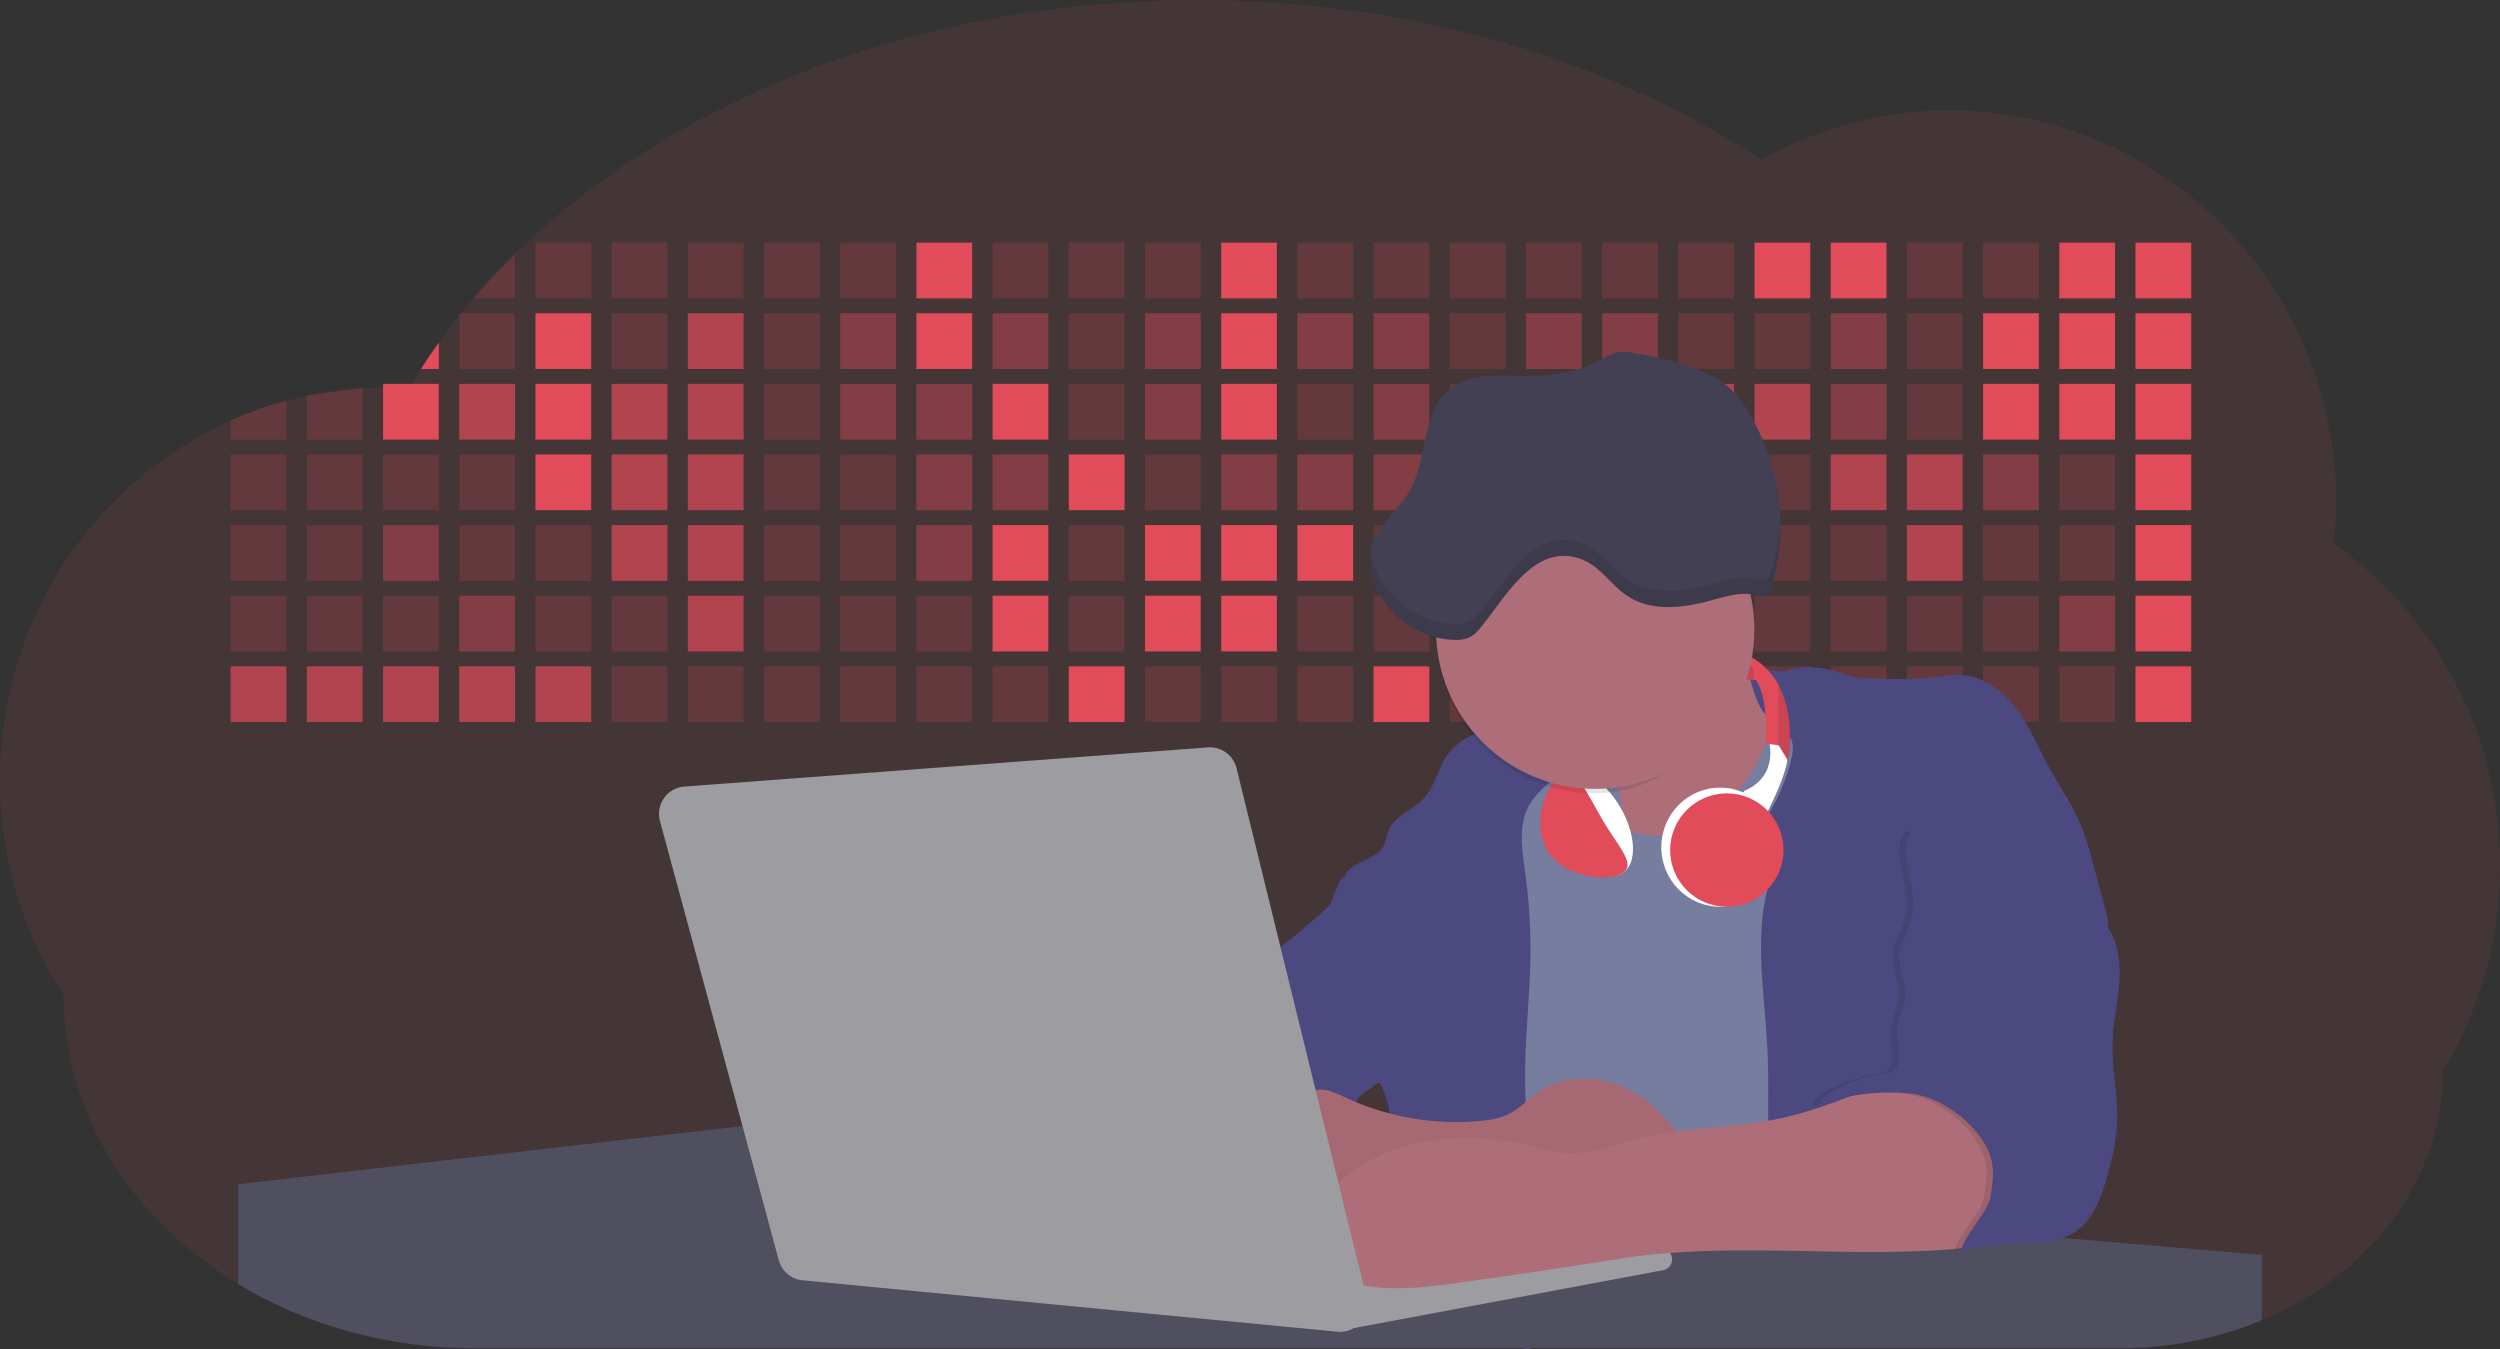 <svg id="aa7bae02-e79e-4d6b-a496-aba15f39787c" data-name="Layer 1" xmlns="http://www.w3.org/2000/svg" width="1144" height="617.32" viewBox="0 0 1144 617.32"><rect x="0" y="0" width="1144" height="617.32" fill="#333333" stroke="none"/><title>developer activity</title><path d="M1172,537.57a181.92,181.92,0,0,1-6.85,49.6,180.06,180.06,0,0,1-19.27,44.28c0,50.1-33.82,93.4-82.91,114a167.3,167.3,0,0,1-64.73,12.8H245.17c-40.25,0-77.55-10.86-108.14-29.36A185.76,185.76,0,0,1,112.2,711c-34-29.22-55.08-69.6-55.08-114.2A180.5,180.5,0,0,1,28,498.08c0-73.36,43.39-136.44,105.55-164.29a174.52,174.52,0,0,1,25.51-9.12q4.63-1.26,9.36-2.26a175.39,175.39,0,0,1,25.51-3.5q4.65-.29,9.35-.33H205c3.46,0,6.89.12,10.3.32l1.12-1.9q2.06-3.44,4.22-6.81,3.9-6.14,8.18-12.1,4.48-6.29,9.35-12.38l.83-1q2.76-3.44,5.64-6.8,9-10.49,19-20.35c72.11-70.68,185.08-116.18,312.08-116.18,98.82,0,189.15,27.55,258.34,73.07A174.18,174.18,0,0,1,920,191.86c97.74,0,177,80.37,177,179.51a184.9,184.9,0,0,1-1,18.78A180,180,0,0,1,1172,537.57Z" transform="translate(-28 -141.34)" fill="#e14b5a" opacity="0.1"/><path d="M263.66,257.52v20.35h-19Q253.59,267.39,263.66,257.52Z" transform="translate(-28 -141.34)" fill="#e14b5a" opacity="0.2"/><rect x="245.02" y="111.02" width="25.51" height="25.51" fill="#e14b5a" opacity="0.2"/><rect x="279.88" y="111.02" width="25.51" height="25.51" fill="#e14b5a" opacity="0.2"/><rect x="314.75" y="111.02" width="25.51" height="25.51" fill="#e14b5a" opacity="0.2"/><rect x="349.61" y="111.02" width="25.51" height="25.51" fill="#e14b5a" opacity="0.2"/><rect x="384.48" y="111.02" width="25.51" height="25.51" fill="#e14b5a" opacity="0.2"/><rect x="419.35" y="111.02" width="25.51" height="25.51" fill="#e14b5a"/><rect x="454.21" y="111.02" width="25.51" height="25.51" fill="#e14b5a" opacity="0.2"/><rect x="489.08" y="111.02" width="25.51" height="25.51" fill="#e14b5a" opacity="0.2"/><rect x="523.94" y="111.02" width="25.51" height="25.51" fill="#e14b5a" opacity="0.2"/><rect x="558.81" y="111.02" width="25.51" height="25.51" fill="#e14b5a"/><rect x="593.68" y="111.02" width="25.51" height="25.51" fill="#e14b5a" opacity="0.2"/><rect x="628.54" y="111.02" width="25.51" height="25.51" fill="#e14b5a" opacity="0.2"/><rect x="663.41" y="111.02" width="25.51" height="25.51" fill="#e14b5a" opacity="0.2"/><rect x="698.28" y="111.02" width="25.51" height="25.51" fill="#e14b5a" opacity="0.2"/><rect x="733.14" y="111.02" width="25.51" height="25.51" fill="#e14b5a" opacity="0.2"/><rect x="768.01" y="111.02" width="25.51" height="25.51" fill="#e14b5a" opacity="0.2"/><rect x="802.87" y="111.02" width="25.51" height="25.51" fill="#e14b5a"/><rect x="837.74" y="111.02" width="25.51" height="25.51" fill="#e14b5a"/><rect x="872.61" y="111.02" width="25.51" height="25.51" fill="#e14b5a" opacity="0.2"/><rect x="907.47" y="111.02" width="25.51" height="25.51" fill="#e14b5a" opacity="0.2"/><rect x="942.34" y="111.02" width="25.51" height="25.51" fill="#e14b5a"/><rect x="977.2" y="111.02" width="25.51" height="25.51" fill="#e14b5a"/><path d="M228.8,298.08v12.1h-8.18Q224.52,304,228.8,298.08Z" transform="translate(-28 -141.34)" fill="#e14b5a"/><rect x="210.15" y="143.33" width="25.51" height="25.51" fill="#e14b5a" opacity="0.2"/><rect x="245.02" y="143.33" width="25.51" height="25.51" fill="#e14b5a"/><rect x="279.88" y="143.33" width="25.51" height="25.51" fill="#e14b5a" opacity="0.2"/><rect x="314.75" y="143.33" width="25.51" height="25.51" fill="#e14b5a" opacity="0.7"/><rect x="349.61" y="143.33" width="25.51" height="25.51" fill="#e14b5a" opacity="0.2"/><rect x="384.48" y="143.33" width="25.51" height="25.51" fill="#e14b5a" opacity="0.4"/><rect x="419.35" y="143.33" width="25.51" height="25.51" fill="#e14b5a"/><rect x="454.21" y="143.33" width="25.51" height="25.51" fill="#e14b5a" opacity="0.4"/><rect x="489.08" y="143.33" width="25.51" height="25.51" fill="#e14b5a" opacity="0.2"/><rect x="523.94" y="143.33" width="25.51" height="25.51" fill="#e14b5a" opacity="0.4"/><rect x="558.81" y="143.33" width="25.51" height="25.51" fill="#e14b5a"/><rect x="593.68" y="143.33" width="25.51" height="25.51" fill="#e14b5a" opacity="0.4"/><rect x="628.54" y="143.33" width="25.51" height="25.51" fill="#e14b5a" opacity="0.4"/><rect x="663.41" y="143.33" width="25.51" height="25.51" fill="#e14b5a" opacity="0.2"/><rect x="698.28" y="143.33" width="25.51" height="25.51" fill="#e14b5a" opacity="0.4"/><rect x="733.14" y="143.33" width="25.51" height="25.51" fill="#e14b5a" opacity="0.4"/><rect x="768.01" y="143.33" width="25.51" height="25.51" fill="#e14b5a" opacity="0.2"/><rect x="802.87" y="143.33" width="25.51" height="25.51" fill="#e14b5a" opacity="0.2"/><rect x="837.74" y="143.33" width="25.51" height="25.51" fill="#e14b5a" opacity="0.4"/><rect x="872.61" y="143.33" width="25.51" height="25.51" fill="#e14b5a" opacity="0.2"/><rect x="907.47" y="143.33" width="25.51" height="25.51" fill="#e14b5a"/><rect x="942.34" y="143.33" width="25.51" height="25.51" fill="#e14b5a"/><rect x="977.2" y="143.33" width="25.51" height="25.51" fill="#e14b5a"/><path d="M159.06,324.67V342.5H133.55v-8.71A174.52,174.52,0,0,1,159.06,324.67Z" transform="translate(-28 -141.34)" fill="#e14b5a" opacity="0.2"/><polygon points="165.93 177.57 165.93 201.16 140.42 201.16 140.42 181.07 165.93 177.57" fill="#e14b5a" opacity="0.2"/><rect x="175.28" y="175.65" width="25.51" height="25.51" fill="#e14b5a"/><rect x="210.15" y="175.65" width="25.51" height="25.51" fill="#e14b5a" opacity="0.7"/><rect x="245.02" y="175.65" width="25.51" height="25.51" fill="#e14b5a"/><rect x="279.88" y="175.65" width="25.51" height="25.51" fill="#e14b5a" opacity="0.7"/><rect x="314.75" y="175.65" width="25.51" height="25.51" fill="#e14b5a" opacity="0.7"/><rect x="349.61" y="175.65" width="25.51" height="25.51" fill="#e14b5a" opacity="0.2"/><rect x="384.48" y="175.65" width="25.51" height="25.51" fill="#e14b5a" opacity="0.4"/><rect x="419.35" y="175.65" width="25.51" height="25.51" fill="#e14b5a" opacity="0.4"/><rect x="454.21" y="175.65" width="25.51" height="25.51" fill="#e14b5a"/><rect x="489.08" y="175.65" width="25.51" height="25.51" fill="#e14b5a" opacity="0.2"/><rect x="523.94" y="175.65" width="25.51" height="25.51" fill="#e14b5a" opacity="0.4"/><rect x="558.81" y="175.65" width="25.51" height="25.51" fill="#e14b5a"/><rect x="593.68" y="175.65" width="25.51" height="25.51" fill="#e14b5a" opacity="0.2"/><rect x="628.54" y="175.65" width="25.51" height="25.51" fill="#e14b5a" opacity="0.4"/><rect x="663.41" y="175.65" width="25.51" height="25.51" fill="#e14b5a" opacity="0.2"/><rect x="698.28" y="175.65" width="25.51" height="25.51" fill="#e14b5a"/><rect x="733.14" y="175.65" width="25.51" height="25.51" fill="#e14b5a" opacity="0.2"/><rect x="768.01" y="175.65" width="25.51" height="25.51" fill="#e14b5a" opacity="0.7"/><rect x="802.87" y="175.65" width="25.51" height="25.51" fill="#e14b5a" opacity="0.7"/><rect x="837.74" y="175.65" width="25.51" height="25.51" fill="#e14b5a" opacity="0.4"/><rect x="872.61" y="175.65" width="25.51" height="25.51" fill="#e14b5a" opacity="0.2"/><rect x="907.47" y="175.65" width="25.51" height="25.51" fill="#e14b5a"/><rect x="942.34" y="175.65" width="25.51" height="25.51" fill="#e14b5a"/><rect x="977.2" y="175.65" width="25.51" height="25.51" fill="#e14b5a"/><rect x="105.55" y="207.96" width="25.51" height="25.51" fill="#e14b5a" opacity="0.2"/><rect x="140.42" y="207.96" width="25.51" height="25.51" fill="#e14b5a" opacity="0.2"/><rect x="175.28" y="207.96" width="25.51" height="25.51" fill="#e14b5a" opacity="0.2"/><rect x="210.15" y="207.96" width="25.51" height="25.51" fill="#e14b5a" opacity="0.2"/><rect x="245.02" y="207.96" width="25.51" height="25.51" fill="#e14b5a"/><rect x="279.88" y="207.96" width="25.51" height="25.51" fill="#e14b5a" opacity="0.7"/><rect x="314.75" y="207.96" width="25.51" height="25.51" fill="#e14b5a" opacity="0.7"/><rect x="349.61" y="207.96" width="25.51" height="25.51" fill="#e14b5a" opacity="0.2"/><rect x="384.48" y="207.96" width="25.51" height="25.51" fill="#e14b5a" opacity="0.2"/><rect x="419.35" y="207.96" width="25.51" height="25.51" fill="#e14b5a" opacity="0.4"/><rect x="454.21" y="207.96" width="25.51" height="25.51" fill="#e14b5a" opacity="0.4"/><rect x="489.08" y="207.96" width="25.51" height="25.51" fill="#e14b5a"/><rect x="523.94" y="207.96" width="25.51" height="25.51" fill="#e14b5a" opacity="0.2"/><rect x="558.81" y="207.96" width="25.51" height="25.51" fill="#e14b5a" opacity="0.4"/><rect x="593.68" y="207.96" width="25.51" height="25.51" fill="#e14b5a" opacity="0.4"/><rect x="628.54" y="207.96" width="25.51" height="25.51" fill="#e14b5a" opacity="0.4"/><rect x="663.41" y="207.96" width="25.51" height="25.51" fill="#e14b5a" opacity="0.4"/><rect x="698.28" y="207.96" width="25.51" height="25.51" fill="#e14b5a" opacity="0.2"/><rect x="733.14" y="207.96" width="25.51" height="25.51" fill="#e14b5a" opacity="0.2"/><rect x="768.01" y="207.96" width="25.51" height="25.51" fill="#e14b5a" opacity="0.2"/><rect x="802.87" y="207.96" width="25.51" height="25.51" fill="#e14b5a" opacity="0.2"/><rect x="837.74" y="207.96" width="25.51" height="25.51" fill="#e14b5a" opacity="0.7"/><rect x="872.61" y="207.96" width="25.51" height="25.51" fill="#e14b5a" opacity="0.7"/><rect x="907.47" y="207.96" width="25.51" height="25.51" fill="#e14b5a" opacity="0.4"/><rect x="942.34" y="207.96" width="25.51" height="25.51" fill="#e14b5a" opacity="0.2"/><rect x="977.2" y="207.96" width="25.51" height="25.51" fill="#e14b5a"/><rect x="105.55" y="240.28" width="25.51" height="25.51" fill="#e14b5a" opacity="0.2"/><rect x="140.42" y="240.28" width="25.51" height="25.51" fill="#e14b5a" opacity="0.2"/><rect x="175.28" y="240.28" width="25.51" height="25.51" fill="#e14b5a" opacity="0.4"/><rect x="210.15" y="240.28" width="25.51" height="25.51" fill="#e14b5a" opacity="0.2"/><rect x="245.02" y="240.28" width="25.51" height="25.51" fill="#e14b5a" opacity="0.2"/><rect x="279.88" y="240.28" width="25.51" height="25.51" fill="#e14b5a" opacity="0.7"/><rect x="314.75" y="240.28" width="25.51" height="25.51" fill="#e14b5a" opacity="0.7"/><rect x="349.61" y="240.28" width="25.51" height="25.51" fill="#e14b5a" opacity="0.2"/><rect x="384.48" y="240.28" width="25.51" height="25.51" fill="#e14b5a" opacity="0.2"/><rect x="419.35" y="240.28" width="25.51" height="25.51" fill="#e14b5a" opacity="0.4"/><rect x="454.21" y="240.28" width="25.51" height="25.51" fill="#e14b5a"/><rect x="489.08" y="240.28" width="25.51" height="25.51" fill="#e14b5a" opacity="0.2"/><rect x="523.94" y="240.28" width="25.51" height="25.51" fill="#e14b5a"/><rect x="558.81" y="240.28" width="25.51" height="25.51" fill="#e14b5a"/><rect x="593.68" y="240.28" width="25.51" height="25.51" fill="#e14b5a"/><rect x="628.54" y="240.28" width="25.51" height="25.51" fill="#e14b5a" opacity="0.2"/><rect x="663.41" y="240.28" width="25.51" height="25.51" fill="#e14b5a"/><rect x="698.28" y="240.28" width="25.51" height="25.51" fill="#e14b5a" opacity="0.2"/><rect x="733.14" y="240.28" width="25.51" height="25.51" fill="#e14b5a" opacity="0.2"/><rect x="768.01" y="240.28" width="25.51" height="25.51" fill="#e14b5a" opacity="0.2"/><rect x="802.87" y="240.28" width="25.51" height="25.51" fill="#e14b5a" opacity="0.2"/><rect x="837.74" y="240.28" width="25.51" height="25.51" fill="#e14b5a" opacity="0.2"/><rect x="872.61" y="240.28" width="25.51" height="25.51" fill="#e14b5a" opacity="0.7"/><rect x="907.47" y="240.28" width="25.51" height="25.51" fill="#e14b5a" opacity="0.2"/><rect x="942.34" y="240.28" width="25.51" height="25.51" fill="#e14b5a" opacity="0.2"/><rect x="977.2" y="240.28" width="25.51" height="25.51" fill="#e14b5a"/><rect x="105.55" y="272.59" width="25.51" height="25.51" fill="#e14b5a" opacity="0.2"/><rect x="140.42" y="272.59" width="25.51" height="25.51" fill="#e14b5a" opacity="0.2"/><rect x="175.28" y="272.59" width="25.51" height="25.51" fill="#e14b5a" opacity="0.2"/><rect x="210.15" y="272.59" width="25.51" height="25.51" fill="#e14b5a" opacity="0.4"/><rect x="245.02" y="272.59" width="25.51" height="25.51" fill="#e14b5a" opacity="0.2"/><rect x="279.88" y="272.59" width="25.51" height="25.51" fill="#e14b5a" opacity="0.2"/><rect x="314.75" y="272.59" width="25.51" height="25.51" fill="#e14b5a" opacity="0.7"/><rect x="349.61" y="272.59" width="25.51" height="25.51" fill="#e14b5a" opacity="0.2"/><rect x="384.48" y="272.59" width="25.51" height="25.51" fill="#e14b5a" opacity="0.2"/><rect x="419.35" y="272.59" width="25.51" height="25.51" fill="#e14b5a" opacity="0.2"/><rect x="454.21" y="272.59" width="25.51" height="25.51" fill="#e14b5a"/><rect x="489.08" y="272.59" width="25.51" height="25.51" fill="#e14b5a" opacity="0.2"/><rect x="523.94" y="272.59" width="25.51" height="25.51" fill="#e14b5a"/><rect x="558.81" y="272.59" width="25.51" height="25.51" fill="#e14b5a"/><rect x="593.68" y="272.59" width="25.51" height="25.51" fill="#e14b5a" opacity="0.2"/><rect x="628.54" y="272.59" width="25.51" height="25.51" fill="#e14b5a" opacity="0.2"/><rect x="663.41" y="272.59" width="25.51" height="25.51" fill="#e14b5a" opacity="0.2"/><rect x="698.28" y="272.59" width="25.51" height="25.51" fill="#e14b5a" opacity="0.2"/><rect x="733.14" y="272.59" width="25.51" height="25.51" fill="#e14b5a" opacity="0.2"/><rect x="768.01" y="272.59" width="25.51" height="25.51" fill="#e14b5a" opacity="0.2"/><rect x="802.87" y="272.59" width="25.51" height="25.51" fill="#e14b5a" opacity="0.2"/><rect x="837.74" y="272.59" width="25.51" height="25.51" fill="#e14b5a" opacity="0.2"/><rect x="872.61" y="272.59" width="25.51" height="25.51" fill="#e14b5a" opacity="0.2"/><rect x="907.47" y="272.59" width="25.51" height="25.51" fill="#e14b5a" opacity="0.2"/><rect x="942.34" y="272.59" width="25.51" height="25.51" fill="#e14b5a" opacity="0.4"/><rect x="977.2" y="272.59" width="25.51" height="25.51" fill="#e14b5a"/><rect x="105.55" y="304.91" width="25.51" height="25.51" fill="#e14b5a" opacity="0.7"/><rect x="140.42" y="304.91" width="25.51" height="25.51" fill="#e14b5a" opacity="0.7"/><rect x="175.28" y="304.91" width="25.51" height="25.51" fill="#e14b5a" opacity="0.7"/><rect x="210.15" y="304.91" width="25.51" height="25.51" fill="#e14b5a" opacity="0.7"/><rect x="245.02" y="304.91" width="25.51" height="25.51" fill="#e14b5a" opacity="0.7"/><rect x="279.88" y="304.91" width="25.51" height="25.51" fill="#e14b5a" opacity="0.2"/><rect x="314.75" y="304.91" width="25.51" height="25.51" fill="#e14b5a" opacity="0.2"/><rect x="349.61" y="304.91" width="25.51" height="25.51" fill="#e14b5a" opacity="0.2"/><rect x="384.48" y="304.91" width="25.51" height="25.51" fill="#e14b5a" opacity="0.2"/><rect x="419.35" y="304.91" width="25.51" height="25.51" fill="#e14b5a" opacity="0.2"/><rect x="454.21" y="304.91" width="25.51" height="25.51" fill="#e14b5a" opacity="0.2"/><rect x="489.08" y="304.91" width="25.51" height="25.51" fill="#e14b5a"/><rect x="523.94" y="304.91" width="25.51" height="25.51" fill="#e14b5a" opacity="0.2"/><rect x="558.81" y="304.91" width="25.51" height="25.51" fill="#e14b5a" opacity="0.2"/><rect x="593.68" y="304.91" width="25.51" height="25.51" fill="#e14b5a" opacity="0.2"/><rect x="628.54" y="304.91" width="25.51" height="25.51" fill="#e14b5a"/><rect x="663.41" y="304.91" width="25.51" height="25.51" fill="#e14b5a" opacity="0.2"/><rect x="698.28" y="304.91" width="25.51" height="25.51" fill="#e14b5a" opacity="0.2"/><rect x="733.14" y="304.91" width="25.51" height="25.51" fill="#e14b5a" opacity="0.2"/><rect x="768.01" y="304.91" width="25.51" height="25.51" fill="#e14b5a" opacity="0.2"/><rect x="802.87" y="304.91" width="25.51" height="25.51" fill="#e14b5a" opacity="0.2"/><rect x="837.74" y="304.91" width="25.51" height="25.51" fill="#e14b5a" opacity="0.2"/><rect x="872.61" y="304.91" width="25.51" height="25.51" fill="#e14b5a" opacity="0.2"/><rect x="907.47" y="304.91" width="25.51" height="25.51" fill="#e14b5a" opacity="0.2"/><rect x="942.34" y="304.91" width="25.51" height="25.51" fill="#e14b5a" opacity="0.2"/><rect x="977.2" y="304.91" width="25.51" height="25.51" fill="#e14b5a"/><circle cx="734.52" cy="363.89" r="34.87" fill="#767d9f"/><path d="M760.71,460.87q5.22,22.78,8.86,45.9c.73,4.58,1.38,9.41-.28,13.74-1.39,3.61-4.22,6.43-6.44,9.59s-3.9,7.21-2.55,10.83,5.29,5.6,9.05,6.62c10.76,2.9,22.23.79,32.94-2.35a53.29,53.29,0,0,0,13.81-5.72c4.54-2.88,8.26-6.88,11.68-11,15.61-18.93,25.83-41.65,35.45-64.23a39.12,39.12,0,0,1-33.11-13.34c-3.94-4.63-6.83-11.08-4.61-16.74-6.51,3.57-14.24,3.81-21.25,6.25a75.49,75.49,0,0,0-12.5,6.15q-7.18,4.15-14.28,8.46C772.07,458.29,767,461.19,760.71,460.87Z" transform="translate(-28 -141.34)" fill="#ae6e79"/><path d="M833.64,487.05c-6.11,11.89-14.06,23.32-25.41,30.4s-26.63,9-38,2c-5.6-3.42-9.84-8.62-14.73-13s-11-8.13-17.57-7.56c-7.24.63-12.91,6.28-17.76,11.69-7.36,8.22-14.47,16.79-19.68,26.52-10,18.7-12.37,40.56-11.93,61.76s3.51,42.29,3.58,63.49c.1,26.08-4.32,51.95-8.79,77.64,41.1-5.06,82.25,6,123.44,10.19,26.36,2.71,52.92,2.65,79.42,2.58,4.66,0,9.62-.12,13.5-2.7a18.2,18.2,0,0,0,5.59-6.64c3.66-6.75,5.13-14.45,6.15-22.06,2.59-19.22,2.67-38.68,2.74-58.08.18-47,.35-94.17-5.62-140.8-1.47-11.47-3.35-23-7.75-33.73s-11.58-20.6-21.62-26.35c-6.45-3.7-21.4-10.14-29-6.41C841.67,460.15,837.73,479.09,833.64,487.05Z" transform="translate(-28 -141.34)" fill="#767d9f"/><path d="M836.68,619.77c-1.55-29-7.86-59.95,5.57-85.69,3.3-6.32-8.54-14.21-4.88-20.33a92.08,92.08,0,0,0,10.06-23.93c.76-2.89,1.37-5.95.65-8.85-1.33-5.29-6.56-8.44-11-11.66-4.9-3.56-7.42-14.41-9-20.28s12.57,1.2,18.26-.89c7.9-2.89,17.94-1.07,25.82,1.86,4.4,1.62,9.18,1.76,13.87,1.88,9.11.24,18.25.47,27.29-.65,4.06-.51,8.13-1.28,12.21-1.05,10.41.59,19.46,7.71,25.62,16.13s10.08,18.23,15.13,27.35c4.21,7.6,9.23,14.78,12.82,22.69,3.18,7,5.19,14.52,7.18,22l5.13,19.19a25.58,25.58,0,0,1,1.26,8.51c-.26,3.07-1.62,5.93-3,8.66A164.12,164.12,0,0,1,971,603.2c-10.79,13.23-23.89,25.16-30.3,41-2.5,6.17-3.89,12.73-5.16,19.27a707.94,707.94,0,0,0-10.9,79.15,174.2,174.2,0,0,0-36.52-12.21,177.61,177.61,0,0,0-19-3c-5.59-.58-12.8.52-18.12-1-8.9-2.53-9.88-17.58-11.23-25.46-2.16-12.55-2.59-25.32-2.67-38C837,648.53,837.45,634.14,836.68,619.77Z" transform="translate(-28 -141.34)" fill="#4c4981"/><path d="M641.23,565.54c4.21,24,8.85,48.07,18,70.62-.23.22-.46.42-.69.62-.81.69-1.65,1.34-2.53,2-2.05,1.44-4.3,2.66-6,4.54a8,8,0,0,0-1.5,2.45,5.48,5.48,0,0,0,0,4.47c-4.77,2.11-10.31,1.46-15.66,1.26-4.61-.17-9.08,0-12.78,2.53-5.14,3.54-6.69,10.34-7.52,16.52q-.46,3.38-.79,6.77-.32,3.15-.52,6.32a188.61,188.61,0,0,0-.19,21q.08,1.92.21,3.84c-16.34-.39-31.23-8.91-45.32-17.19-3.22-1.89-6.54-3.88-8.63-7A15.8,15.8,0,0,1,555,674c0-.51.09-1,.16-1.52a41.58,41.58,0,0,1,2.29-8.68,107.2,107.2,0,0,1,19.19-32.65c3.58-4.18,7.61-8.27,9.28-13.52.73-2.29,1-4.72,1.74-7,3.32-9.88,15.3-14.55,19.4-24.14,1-2.29,1.46-4.8,2.7-7a17.63,17.63,0,0,1,4.25-4.75c.73-.61,1.49-1.2,2.24-1.79q10.54-8.26,20.31-17.45,1.82-1.71,3.6-3.46A59.48,59.48,0,0,0,641.23,565.54Z" transform="translate(-28 -141.34)" fill="#4c4981"/><path d="M742,494.56c-1.44,1.52-3,2.95-4.53,4.37l-.41.37-1.62,1.5a39,39,0,0,0-7.55,8.79l-.17.28c-5.1,9.13-3.21,20.37-1.79,30.74a261.55,261.55,0,0,1,2.37,39c-.26,18-2.38,35.88-2.42,53.86,0,4.08.09,8.15.27,12.23.29,6.63.79,13.25,1.39,19.87.65,7.26,1.43,14.51,2.16,21.76.58,5.61,1.13,11.21,1.59,16.81.23,2.9.45,5.79.63,8.69.21,3.4.38,6.81.48,10.21h0c.07,2.16.11,4.31.11,6.47,0,1.23,0,2.45,0,3.67q0,3.51-.19,7-.2,4.49-.61,9c-.31,3.27-.86,6.84-3.16,9.14-.14.14-.29.27-.44.4l-3.24-.4a332.72,332.72,0,0,0-67.3-1.2c.49-3.38.94-6.75,1.38-10.14.2-1.6.4-3.21.59-4.82q.33-2.76.63-5.52c.23-2,.44-4,.64-6q.78-7.73,1.37-15.47.87-11.29,1.32-22.62.22-5.41.34-10.83.17-6.72.16-13.45,0-6.54-.11-13.1c0-1.44-.06-2.88-.18-4.31a27.35,27.35,0,0,0-.53-3.83,49.87,49.87,0,0,0-3-8.48c-.22-.52-.43-1-.64-1.55-.12-.27-.23-.55-.34-.82,5.76-5.13,9.86-12,13.8-18.76,6.39-10.89,12.93-22.26,14-34.84s-5.18-26.71-17.2-30.55c-3.27-1-6.73-1.28-10.1-1.87-3.18-.56-9.81-1.83-13.49-4.11q-3,3.08-6,6.05a22.15,22.15,0,0,1,2.17-8.71l1.42.07a2.71,2.71,0,0,1-.16-1c0-1.07.74-2.28,2.32-3.62,4.71-4,12.12-4.89,15.09-10.3,1.24-2.25,1.45-4.93,2.45-7.29,2.87-6.73,11.11-9.21,16.07-14.59s6.2-13,10.21-19a28.62,28.62,0,0,1,12-10c.4-.19.81-.38,1.22-.55,8.3-3.55,18.16-4.36,26.76-4.34,3.34,0,12,.1,16.24,1.79a5.32,5.32,0,0,1,1.85,1.13C752.37,480.61,745.34,491,742,494.56Z" transform="translate(-28 -141.34)" fill="#4c4981"/><path d="M642.72,542.69a60.88,60.88,0,0,1,46.74,4.87c7.2,4,13.66,9.58,17.62,16.78,5.95,10.8,5.69,23.82,5.27,36.15-.21,6.17-.48,12.56-3.2,18.1C706,625,700.06,629.4,694,633a42.24,42.24,0,0,1-12.32,5.33c-6.72,1.46-13.7.22-20.47-1-7.36-1.36-15.26-3-20.37-8.48-3-3.18-4.64-7.31-6.26-11.35q-3.49-8.75-7-17.48c-4.05-10.11-5.42-18.52-.07-28.37,2.43-4.49,5.4-8.69,7.8-13.21C636.51,556.14,640.81,543.28,642.72,542.69Z" transform="translate(-28 -141.34)" fill="#4c4981"/><path d="M1063,715.56v29.9a167.3,167.3,0,0,1-64.73,12.8H728.58c-.14.14-.29.27-.44.4l-3.24-.4H245.17c-40.25,0-77.55-10.86-108.14-29.36V683.25l230.72-26.63.18,0L502.29,668l34.77,3,18.06,1.53,37.38,3.17,19.23,1.63,28,2.38,3.94.33,20.18,1.71L691.23,684l38.5,3.26,64.18,5.45,45.15,3.83,74.14,6.29,14.1,1.19,1.52.13,1.32.11,18.62,1.58,20.44,1.74,2.37.2Z" transform="translate(-28 -141.34)" fill="#504f60"/><polygon points="764 573.12 474.86 523.77 463.65 580.46 596.19 596.33 637 601.44 749.26 579.33 764 573.12" fill="#9c9ca1"/><path d="M642.33,739.94l144.86-27.23a5,5,0,0,1,5.94,4.93h0a5,5,0,0,1-4.09,4.93L647.57,749.06Z" transform="translate(-28 -141.34)" fill="#9c9ca1"/><path d="M705.17,654.31c4.51-.42,9.08-1.13,13.14-3.13,5-2.49,8.89-6.78,13.52-9.94,10.18-7,23.8-7.94,35.47-3.92s21.41,12.63,28.23,22.91c4.53,6.85,7.93,15.59,4.73,23.15a30.51,30.51,0,0,1-4.12,6.44l-8.34,10.9a29,29,0,0,1-5.66,6.09c-3.12,2.27-7,3.2-10.82,3.76-10.15,1.48-20.48.64-30.71,1.32-17.57,1.17-34.73,6.83-52.34,6.64-10.12-.11-20.11-2.15-30-4.19l-43.77-9c-7.62-1.56-16.23-3.84-19.82-10.75-1.61-3.11-1.91-6.71-2.1-10.21-.52-9.64,0-20.36,6.68-27.31,6.28-6.52,16.21-8.58,23.71-13.4,9.18-5.91,12.21-4,21.89.44A120,120,0,0,0,705.17,654.31Z" transform="translate(-28 -141.34)" fill="#ae6e79"/><path d="M705.17,654.31c4.51-.42,9.08-1.13,13.14-3.13,5-2.49,8.89-6.78,13.52-9.94,10.18-7,23.8-7.94,35.47-3.92s21.41,12.63,28.23,22.91c4.53,6.85,7.93,15.59,4.73,23.15a30.51,30.51,0,0,1-4.12,6.44l-8.34,10.9a29,29,0,0,1-5.66,6.09c-3.12,2.27-7,3.2-10.82,3.76-10.15,1.48-20.48.64-30.71,1.32-17.57,1.17-34.73,6.83-52.34,6.64-10.12-.11-20.11-2.15-30-4.19l-43.77-9c-7.62-1.56-16.23-3.84-19.82-10.75-1.61-3.11-1.91-6.71-2.1-10.21-.52-9.64,0-20.36,6.68-27.31,6.28-6.52,16.21-8.58,23.71-13.4,9.18-5.91,12.21-4,21.89.44A120,120,0,0,0,705.17,654.31Z" transform="translate(-28 -141.34)" opacity="0.05"/><path d="M880.94,640.6c-12.28,4.75-24.63,9.52-37.49,12.35-21.56,4.75-44.12,4-65.51,9.43-11.3,2.88-22.53,7.52-34.14,6.58-5.19-.42-10.2-2-15.25-3.2-28.37-7-60.62-4.73-83.66,13.27-7.88,6.15-14.33,13.82-20.18,22a14.7,14.7,0,0,0,5.91,21.88A86.62,86.62,0,0,0,659,730.48c13.13,1.16,26.32-.7,39.38-2.56,19.38-2.75,38.77-5.51,58.1-8.6,6.94-1.11,13.88-2.26,20.86-3.14,50.23-6.35,101.37,1.37,151.73-3.93,5.09-.54,10.27-1.24,14.9-3.41,11.72-5.5,17.52-20,15.1-32.74s-11.76-23.33-23-29.83c-9.42-5.47-19.58-7.68-30.07-10C896.26,634,890.32,637,880.94,640.6Z" transform="translate(-28 -141.34)" fill="#ae6e79"/><path d="M988.67,564.44c5.54,7.26,6.72,17,6.12,26.09s-2.76,18.08-3.08,27.21c-.44,12.52,2.58,25,2.07,37.48-.36,8.73-2.43,17.29-4.88,25.67-2.89,9.89-7.07,20.52-16.2,25.27-12.12,6.31-37.54,2.76-50.29,7.7,1.16-7.23,12.28-17.7,13.44-24.93.8-5,1.61-10.14.75-15.15-1.1-6.39-4.85-12.06-9.3-16.78-7.08-7.51-16.32-13.16-26.47-15s-35-.33-43.12,6.08c-1-6.62,17.6-13,24.14-14.43,3.26-.73,7-.32,9.61-2.39,5-3.92,1.37-11.73,1.61-18,.19-5,3.11-9.58,3.7-14.58,1-8-4.22-16.15-2.17-24,.76-2.9,2.45-5.45,3.62-8.21,3.56-8.45,2-18.09.1-27.07-1.18-5.64-2.33-12,.81-16.81,2.91-4.49,11.17,11.5,16.46,10.76,17.47-2.45,33.28-15.4,47.39-4.8,7.19,5.4,8.13,11,11,18.71C976.77,554.6,984,558.36,988.67,564.44Z" transform="translate(-28 -141.34)" opacity="0.1"/><path d="M991.67,564.44c5.54,7.26,6.72,17,6.12,26.09s-2.76,18.08-3.08,27.21c-.44,12.52,2.58,25,2.07,37.48-.36,8.73-2.43,17.29-4.88,25.67-2.89,9.89-7.07,20.52-16.2,25.27-12.12,6.31-37.54,2.76-50.29,7.7,1.16-7.23,12.28-17.7,13.44-24.93.8-5,1.61-10.14.75-15.15-1.1-6.39-4.85-12.06-9.3-16.78-7.08-7.51-16.32-13.16-26.47-15s-35-.33-43.12,6.08c-1-6.62,17.6-13,24.14-14.43,3.26-.73,7-.32,9.61-2.39,5-3.92,1.37-11.73,1.61-18,.19-5,3.11-9.58,3.7-14.58,1-8-4.22-16.15-2.17-24,.76-2.9,2.45-5.45,3.62-8.21,3.56-8.45,2-18.09.1-27.07-1.18-5.64-2.33-12,.81-16.81,2.91-4.49,8.6-6.19,13.89-6.94a68.42,68.42,0,0,1,50,12.9c7.19,5.4,8.13,11,11,18.71C979.77,554.6,987,558.36,991.67,564.44Z" transform="translate(-28 -141.34)" fill="#4c4981"/><path d="M330,517.06,384.37,718a12.55,12.55,0,0,0,10.91,9.21L640,750.72a12.54,12.54,0,0,0,13.38-15.48L593.84,492.86a12.54,12.54,0,0,0-13.12-9.51L341.13,501.27A12.54,12.54,0,0,0,330,517.06Z" transform="translate(-28 -141.34)" fill="#9c9ca1"/><ellipse cx="787.11" cy="387.68" rx="26.9" ry="27.25" fill="#fff"/><path d="M837.2,479.31s5.67,16.86-11.06,23.95L824,507l10.48,10.34S847.4,493.77,846,485.4C846,485.4,844,476.9,837.2,479.31Z" transform="translate(-28 -141.34)" fill="#fff"/><circle cx="790.2" cy="388.99" r="25.94" fill="#e14b5a"/><path d="M846.13,489.23l-4.12-6.8-6-.85c1.28-22.39-4.53-29.06-4.53-29.06l-1.35-.13-5.88-.57-11.06-11.48v-3.26c15.54,1.85,24.13,9.23,28.77,17.88C850.16,470.14,846.13,489.23,846.13,489.23Z" transform="translate(-28 -141.34)" fill="#e14b5a"/><path d="M830.18,448.27v4.12l-5.88-.57-11.06-11.48S830.35,444.17,830.18,448.27Z" transform="translate(-28 -141.34)" stroke="#4c4981" stroke-miterlimit="10" opacity="0.1"/><path d="M846.13,489.23l-4.12-6.8V455C850.16,470.14,846.13,489.23,846.13,489.23Z" transform="translate(-28 -141.34)" stroke="#4c4981" stroke-miterlimit="10" opacity="0.1"/><ellipse cx="757.11" cy="518.2" rx="14.43" ry="26.32" transform="translate(-185.67 306.64) rotate(-30)" fill="#fff"/><path d="M761,516c7.27,12.59,16.19,21,9.29,25s-27,2-34.27-10.6-.67-30,6.23-34S753.72,503.38,761,516Z" transform="translate(-28 -141.34)" fill="#e14b5a"/><path d="M825.73,425.3c0,40.23-27.53,79-67.76,79a72.85,72.85,0,0,1,0-145.7C798.2,358.64,825.73,385.06,825.73,425.3Z" transform="translate(-28 -141.34)" opacity="0.1"/><circle cx="729.97" cy="288.15" r="72.85" fill="#ae6e79"/><path d="M751.57,397.21c8.67,3.19,13.8,12.15,21.58,17.14,11,7,25.32,5.19,37.88,1.73,7-1.91,14.32-4.24,21.21-2.12a6,6,0,0,0,3.23.46c1.5-.43,2.24-2.09,2.73-3.57,8.52-25.4,4.69-54.17-8.17-77.67-3.32-6.06-7.3-11.92-12.78-16.13-4.32-3.31-9.4-5.48-14.52-7.33a145,145,0,0,0-28.88-7.13,17.94,17.94,0,0,0-5.27-.17c-2.41.39-4.57,1.69-6.72,2.85A68.78,68.78,0,0,1,732,313.38c-14,.53-30-2.77-40.79,6.21-13,10.77-9.76,31.78-18.19,46.4-5.58,9.67-16.34,16.69-18.11,27.7a25.57,25.57,0,0,0,.63,10.07c4.12,16.94,20.52,30.06,38,30.37a14.42,14.42,0,0,0,7.76-1.59,17.55,17.55,0,0,0,4.09-3.89C716.84,415.09,729.94,389.25,751.57,397.21Z" transform="translate(-28 -141.34)" fill="#444053"/><path d="M838.2,403.48c-.49,1.48-1.23,3.14-2.73,3.57a6,6,0,0,1-3.23-.46c-6.89-2.12-14.25.21-21.2,2.12-12.57,3.46-26.92,5.31-37.88-1.73-7.79-5-12.91-14-21.59-17.14-21.63-8-34.73,17.88-46.21,31.44a17.55,17.55,0,0,1-4.09,3.89,14.42,14.42,0,0,1-7.76,1.59c-17.42-.31-33.83-13.43-38-30.37-.23-1-.43-2-.58-3,0,.09,0,.17-.05.26a25.57,25.57,0,0,0,.63,10.07c4.12,16.94,20.53,30.06,38,30.37a14.42,14.42,0,0,0,7.76-1.59,17.55,17.55,0,0,0,4.09-3.89c11.48-13.56,24.58-39.4,46.21-31.44,8.68,3.19,13.8,12.15,21.59,17.14,11,7,25.31,5.19,37.88,1.73,7-1.91,14.31-4.24,21.2-2.12a6,6,0,0,0,3.23.46c1.5-.43,2.24-2.09,2.73-3.57a90.29,90.29,0,0,0,4.48-32.26A88.8,88.8,0,0,1,838.2,403.48Z" transform="translate(-28 -141.34)" opacity="0.1"/></svg>